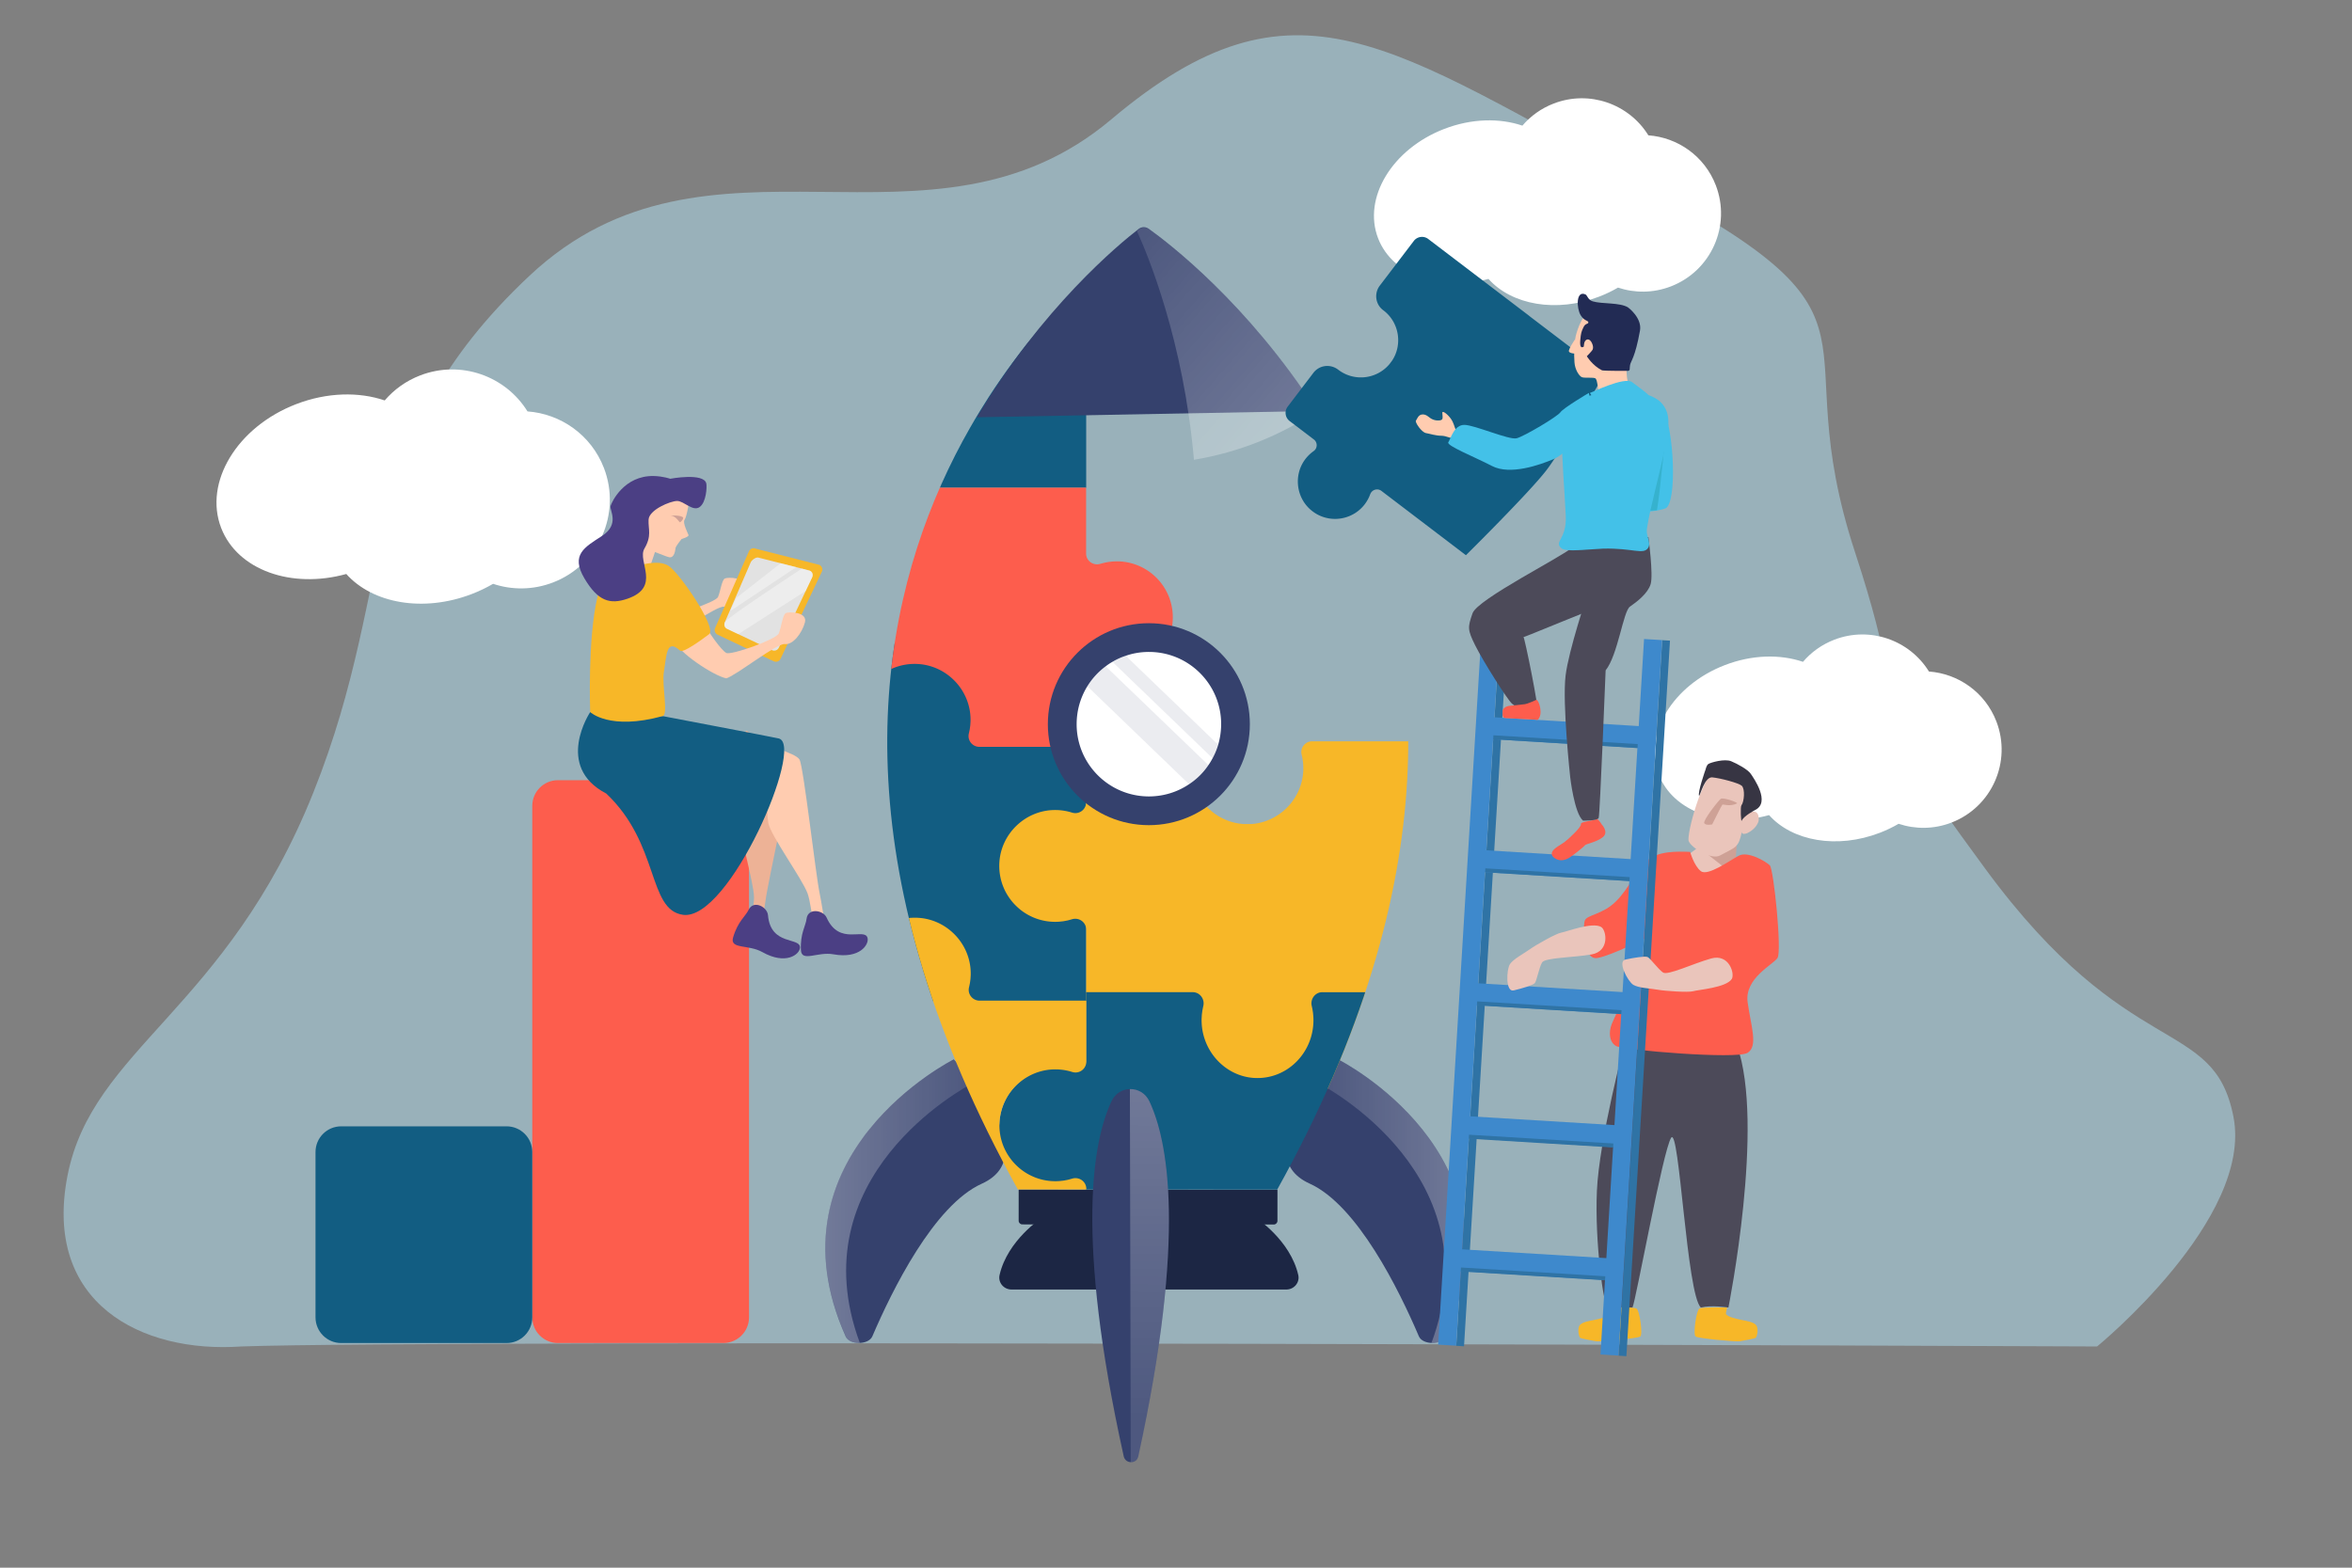 <svg xmlns="http://www.w3.org/2000/svg" xmlns:xlink="http://www.w3.org/1999/xlink" xml:space="preserve" version="1.1" viewBox="0 0 3000 2000"><rect x="0" y="0" width="3000" height="2000" fill="#808080" stroke="none"/><style type="text/css">.st1{fill:#fff}.st2{fill:#4c4a59}.st3{fill:#eac5bb}.st4{fill:#cea196}.st6{fill:#35416d}.st9{fill:#1c2644}.st10,.st12{clip-path:url(#a);fill:#125d82}.st12{fill:#f7b728}.st17{opacity:.1;fill:#35416d}.st18{fill:#125d82}.st19{fill:#f7b728}.st20{fill:#fd5d4d}.st21{fill:#2f73a5}.st23{fill:#ffccb0}.st25{opacity:.39;fill:#fff}.st27{fill:#4b3f84}.st28{fill:#43c1e8}</style><path d="M1417.4 152.33c-231.13 194.84-513.9-14.76-742.01 199.43s-164.75 381.67-275.64 659.11-281.98 326.75-313.66 489.02 93.85 226.92 221.78 217.89c253.46-9.03 2367 0 2367 0s199.29-162.71 173.94-292.92-133.07-66.35-316.83-316.89-72.04-117.81-165.69-402.9 65.22-292.89-264.74-469.47-449.06-281.44-684.15-83.27z" style="opacity:.5;fill:#b2e2f5"/><path d="M2188.5 236.32c-14.36-37.26-48.64-60.97-85.99-63.67-24.74-40.05-75.23-58.12-120.76-40.57-16.01 6.17-29.52 16.02-39.93 28.21-29.03-9.87-64.84-9.25-99.68 4.18-66.43 25.6-104.2 88.05-84.38 139.49 18.3 47.48 79.29 68.97 140.81 51.86 29.5 33.13 86.6 43.64 141.34 22.54 8.44-3.25 16.42-7.11 23.88-11.45 21.23 7.1 44.96 7.13 67.48-1.55 51.43-19.84 77.05-77.6 57.23-129.04zM770.28 596.96c-16.28-42.19-55.12-69.04-97.45-72.1-28.04-45.36-85.26-65.82-136.86-45.94-18.15 6.99-33.45 18.14-45.26 31.94-32.91-11.18-73.48-10.48-112.98 4.73-75.29 29-118.1 99.72-95.64 157.96 20.74 53.77 89.86 78.1 159.59 58.72 33.43 37.52 98.15 49.42 160.19 25.53 9.57-3.69 18.61-8.05 27.06-12.97 24.06 8.04 50.96 8.07 76.48-1.76 58.29-22.45 87.33-87.86 64.87-146.11zM2546.4 920.37c-14.36-37.26-48.64-60.97-85.99-63.67-24.74-40.05-75.23-58.12-120.76-40.57-16.01 6.17-29.52 16.02-39.93 28.21-29.03-9.87-64.84-9.25-99.68 4.18-66.43 25.6-104.2 88.05-84.38 139.49 18.3 47.48 79.29 68.97 140.81 51.86 29.5 33.13 86.6 43.64 141.34 22.54 8.44-3.25 16.42-7.11 23.88-11.45 21.23 7.1 44.96 7.13 67.48-1.55 51.43-19.84 77.06-77.6 57.23-129.04z" class="st1"/><path d="M2072.5 1330s-32.75 123.7-35.63 189.22 8.64 147.26 13.68 148.87c14.4.89 21.6.55 31.68 0 4.32-8.47 38.91-200.71 49.33-216.55 10.43-15.84 19.9 200.56 37.95 216.55 13.51-3.43 35.11 0 35.11 0s46.94-233.77 10.87-334.6c-39.66 1.42-142.99-3.49-142.99-3.49z" class="st2"/><path d="m2213.7 1099.5.46-21.45s-41.17-3.08-41.55-2.18-17.26 13.08-17.26 13.08l13.29 31.72 45.06-21.17z" class="st3"/><path d="m2166.5 1080.8 30.6 24.1 16.6-5.4 1.5-22.9z" class="st4"/><path d="M2186.7 983.54c8.42-3.82 41.35.67 45.86 13.31 2.69 7.54 10.11 26.65 1.87 38.9 10.01-2.46 9.31 10.12 8.46 12.49-1.98 5.52-6.56 10.91-14.11 14.58-2.29 1.11-7.34 2.13-7.02-1.56-4.47 20.79-7.67 19.11-27.84 30.13-11.05 6.04-36.73-9.79-39.93-18.28-3.19-8.48 17.48-82.66 32.71-89.57z" class="st3"/><path d="M2233.1 987.18c-3.76-5.49-16.68-12.58-24.97-16.02-8.29-3.43-25.69 1.41-29.16 3.54-1.42.87-2.87 4.09-3.61 7.5-.03-.02-.05-.04-.05-.04s-10.35 29.22-8.07 33.23c1.74-1.72 7.16-24.25 16.61-23.67 11.33 1.15 34.02 7.3 37.76 10.7 4.46 4.06 3.16 20.52-.42 25.05-1.49 1.88-.67 22.19.43 19.5 2.47-6.02 16.95-13.52 16.95-13.52 20.25-9.75-1.72-40.79-5.47-46.27z" style="fill:#373543"/><path d="M2215.5 1025c2.13-1.04-17.58-8.19-20.74-5.82s-22.61 27.32-20.97 30.85c1.63 3.54 10.1 1.71 10.1 1.71s11.99-24.13 12.97-25.14c.97-1.01 9.3 2.95 18.64-1.6z" class="st4"/><path d="M1216.4 1351.5s-241.69 120.95-137.73 353.49c5 11.19 29.22 11.04 34.03-.19 24.96-58.27 78.42-167.1 139.59-194.68 84.66-38.19-35.89-158.62-35.89-158.62zM1706.6 1351.4s241.5 121.11 137.19 353.58c-5.02 11.19-29.24 11.02-34.03-.21-24.87-58.29-78.16-167.15-139.29-194.78-84.6-38.24 36.13-158.59 36.13-158.59z" class="st6"/><linearGradient id="g" x1="1680.6" x2="1869.9" y1="1532.3" y2="1532.3" gradientUnits="userSpaceOnUse"><stop offset="0" stop-color="#fff" stop-opacity=".4"/><stop offset="1" stop-color="#fff"/></linearGradient><path d="M1706.6 1351.4s-12.09 12.05-25.93 29.73c13.2 6.86 223.71 120.26 145.19 332.12 7.55.27 15.32-2.47 17.93-8.28 104.31-232.46-137.19-353.57-137.19-353.57z" style="opacity:.3;fill:url(#g)"/><linearGradient id="f" x1="-1038.3" x2="-849.08" y1="1532.3" y2="1532.3" gradientTransform="matrix(-1 0 0 1 203.59 0)" gradientUnits="userSpaceOnUse"><stop offset="0" stop-color="#fff" stop-opacity=".4"/><stop offset="1" stop-color="#fff"/></linearGradient><path d="M1216 1351.4s12.09 12.05 25.93 29.73c-13.2 6.86-223.71 120.26-145.19 332.12-7.55.27-15.32-2.47-17.93-8.28C974.5 1472.51 1216 1351.4 1216 1351.4z" style="opacity:.3;fill:url(#f)"/><path d="M1602 1553.7s43.76 28.31 53.96 72.94c2.16 9.47-5.21 18.49-15.35 18.49H1290.3c-10.13 0-17.51-9.02-15.35-18.49 10.2-44.63 53.96-72.94 53.96-72.94" class="st9"/><path d="m1624.7 1562.2-320.72-.16c-2.59 0-4.69-2.1-4.68-4.69l.02-39.73 330.09.16-.02 39.73c0 2.59-2.1 4.69-4.69 4.69z" class="st9"/><defs><path id="e" d="m1629.1 1517.6-330.84-.17c-219.58-396.17-188.47-695.77-97.51-899.71 11.32-25.3 23.46-49.14 36.3-71.54 4.42-7.79 8.9-15.37 13.45-22.74 3.45-5.65 6.9-11.16 10.42-16.61 80.45-124.31 173.03-194.95 197.28-212.24 3.64-2.6 8.49-2.59 12.13.01 24.23 17.3 116.66 87.97 196.92 212.23 3.58 5.45 7.03 10.97 10.47 16.62 4.55 7.38 9.02 14.96 13.43 22.69 12.81 22.48 25.07 46.41 36.36 71.85 90.77 204.04 121.57 503.67-98.41 899.61z"/></defs><clipPath id="a"><use xlink:href="#e"/></clipPath><path d="M947.63 164.21h437.81v458.03H947.63zM947.83 819.43h437.81v458.03H947.83z" class="st10"/><path d="M1084 952.8c8.94 0 15.62-8.38 13.44-17.05-.18-.7-.31-1.42-.47-2.13-.13-.61-.28-1.22-.4-1.84-.17-.87-.29-1.76-.43-2.64-.09-.59-.2-1.17-.27-1.76-.13-.99-.2-1.99-.29-2.99-.04-.5-.11-1-.14-1.5-.1-1.51-.15-3.03-.15-4.57 0-40.92 34.45-73.79 75.93-71.19 4.51.28 8.9.99 13.15 2.09 2.12.55 4.21 1.19 6.25 1.93a79 79 0 0 1 3.03 1.17c10 4.14 18.88 10.51 26.02 18.46 2.14 2.39 4.12 4.92 5.93 7.57a69.93 69.93 0 0 1 3.38 5.47c5.23 9.38 8.41 20.03 8.9 31.3.08 1.75.09 3.48.04 5.2-.02.58-.08 1.15-.11 1.72-.06 1.13-.11 2.27-.22 3.39-.07.68-.18 1.34-.27 2.02-.13 1-.25 2-.42 2.99-.12.71-.28 1.4-.43 2.1-.19.93-.37 1.87-.6 2.79-.03.12-.05.25-.08.38-2.18 8.69 4.46 17.09 13.42 17.09h136.15v-84.01c0-9.29 9-16 17.86-13.21.12.04.23.07.35.1l.6.18c1.4.42 2.82.8 4.26 1.13.16.04.31.08.47.11 1.49.34 3.01.61 4.54.85.3.05.59.09.89.14 1.51.22 3.04.39 4.58.51.26.02.53.03.79.05 1.57.11 3.15.17 4.75.18h.19c1.09 0 2.18-.02 3.28-.07.09 0 .18-.01.26-.02.41-.02.82-.06 1.23-.09.77-.05 1.54-.11 2.31-.18.55-.05 1.09-.12 1.63-.19.58-.07 1.17-.14 1.75-.23a77.994 77.994 0 0 0 3.18-.55c.9-.18 1.8-.37 2.69-.58l.23-.06c27.05-6.54 48.38-28.75 53.52-56.35.13-.71.27-1.41.38-2.13.06-.38.1-.77.16-1.16.11-.81.22-1.61.3-2.43.04-.42.07-.83.11-1.25.04-.52.1-1.03.13-1.55.01-.23.01-.46.02-.69.03-.64.05-1.28.07-1.91.02-.64.03-1.27.03-1.91s-.02-1.27-.03-1.91c-.02-.64-.03-1.28-.07-1.91-.04-.75-.09-1.49-.16-2.24-.04-.42-.06-.84-.11-1.25-.08-.81-.19-1.62-.3-2.43-.05-.39-.1-.77-.16-1.16-.11-.72-.25-1.43-.38-2.14-5.12-27.74-26.28-49.84-53.51-56.34l-.23-.06c-.89-.21-1.79-.4-2.69-.58-.36-.07-.71-.13-1.07-.2-.7-.13-1.4-.25-2.11-.35-.58-.09-1.17-.16-1.75-.23-.54-.07-1.08-.14-1.63-.19-.77-.08-1.54-.13-2.31-.18-.41-.03-.82-.07-1.23-.09-.27-.01-.54-.01-.81-.02-.92-.04-1.85-.07-2.78-.07-.45 0-.89.04-1.34.05a77.248 77.248 0 0 0-8.12.61c-1.01.13-2 .29-2.99.47-.81.14-1.63.29-2.43.46-.99.21-1.96.45-2.93.7-.78.2-1.57.4-2.34.63-.3.09-.61.15-.91.24-9.01 2.78-18.19-3.69-18.19-13.12v-84h-366.92c-39 0-70.61 31.61-70.61 70.61V952.8H1084z" style="clip-path:url(#a);fill:#fd5d4d"/><path d="M1822.9 945.72h-149.21c-8.95 0-15.6 8.39-13.42 17.07a71.693 71.693 0 0 1 2.06 20.57c-1.6 36.06-30.64 65.7-66.66 67.96h-8.83c-37.42-2.19-67.1-33.22-67.1-71.19 0-5.99.74-11.81 2.14-17.38 2.17-8.67-4.5-17.04-13.44-17.04h-123.05v77.81c0 9.31-9.03 16.01-17.91 13.2-.53-.17-1.07-.32-1.6-.47l-.71-.21c-1.57-.44-3.15-.82-4.76-1.15-.27-.06-.55-.11-.82-.17a78.69 78.69 0 0 0-4.88-.78l-.79-.09c-1.69-.19-3.39-.33-5.11-.4-.19-.01-.38-.01-.57-.01-1.81-.06-3.64-.06-5.49.02-36.1 1.56-65.82 30.68-68.04 66.74-.16 2.59-.18 5.15-.07 7.68.5 11.38 3.66 22.07 8.88 31.46.96 1.73 2.01 3.4 3.11 5.04 1.62 2.41 3.37 4.73 5.26 6.92 1.08 1.25 2.21 2.46 3.38 3.63.82.82 1.65 1.63 2.51 2.41 1.33 1.22 2.69 2.4 4.11 3.52 2.8 2.2 5.76 4.19 8.88 5.96 1.37.78 2.78 1.49 4.2 2.18 1.81.87 3.66 1.69 5.55 2.41 7.89 3.01 16.45 4.65 25.4 4.65 1.84 0 3.66-.07 5.47-.21.6-.05 1.19-.14 1.79-.2 1.19-.12 2.39-.23 3.56-.41.71-.11 1.4-.27 2.1-.4 1.05-.19 2.1-.37 3.13-.6.74-.17 1.46-.39 2.19-.59.97-.26 1.94-.49 2.89-.79.05-.02.1-.02.15-.04 9.02-2.82 18.22 3.66 18.22 13.11v90.36h2.07v112.68h435.32v-179.05c.08-1.4.14-2.82.14-4.24V945.72z" class="st12"/><path d="M1686.6 1265.8c-8.94 0-15.62 8.67-13.44 17.65.18.73.31 1.47.47 2.2.13.64.28 1.26.4 1.9.17.9.29 1.82.43 2.74.09.61.2 1.21.27 1.82.13 1.02.2 2.06.29 3.09.04.52.11 1.03.14 1.56.1 1.56.15 3.14.15 4.73 0 42.36-34.45 76.38-75.93 73.7a68.12 68.12 0 0 1-13.15-2.16c-2.12-.57-4.21-1.24-6.25-2-1.02-.38-2.03-.79-3.03-1.22-10-4.28-18.88-10.88-26.02-19.11a74.624 74.624 0 0 1-5.93-7.84 71.629 71.629 0 0 1-3.38-5.66 74.88 74.88 0 0 1-8.9-32.41c-.08-1.81-.09-3.6-.04-5.38.02-.6.08-1.19.11-1.78.06-1.17.11-2.35.22-3.51.07-.7.18-1.39.27-2.09.13-1.04.25-2.07.42-3.1.12-.73.28-1.45.43-2.17.19-.97.37-1.94.6-2.89.03-.13.05-.26.08-.39 2.18-8.99-4.46-17.69-13.42-17.69h-136.15v86.96c0 9.62-9 16.56-17.86 13.67-.12-.04-.23-.07-.35-.11l-.6-.18c-1.4-.43-2.82-.83-4.26-1.17l-.47-.12c-1.49-.35-3.01-.64-4.54-.88-.3-.05-.59-.1-.89-.14-1.51-.23-3.04-.41-4.58-.53-.26-.02-.53-.03-.79-.05-1.57-.11-3.15-.18-4.75-.18h-.19c-1.09 0-2.18.03-3.28.08-.09 0-.18.01-.26.02-.41.02-.82.06-1.23.09-.77.05-1.54.11-2.31.19-.55.06-1.09.13-1.63.2-.58.08-1.17.15-1.75.24-.71.11-1.41.23-2.12.36-.35.07-.71.13-1.06.2-.9.18-1.8.38-2.69.6l-.23.06c-27.05 6.77-48.38 29.77-53.52 58.33-.13.73-.27 1.46-.38 2.2-.06.4-.1.8-.16 1.2-.11.83-.22 1.67-.3 2.51-.04.43-.07.86-.11 1.29-.04.53-.1 1.06-.13 1.6-.01.24-.01.47-.02.71-.03.66-.05 1.32-.07 1.98s-.03 1.32-.03 1.97c0 .66.02 1.32.03 1.97.02.66.03 1.32.07 1.98.04.78.09 1.55.16 2.32.04.43.06.86.11 1.29.08.84.19 1.68.3 2.51.05.4.1.8.16 1.2.11.74.25 1.48.38 2.22 5.12 28.72 26.28 51.59 53.51 58.32l.23.06c.89.22 1.79.42 2.69.6l1.07.21c.7.13 1.4.26 2.11.36.58.09 1.17.16 1.75.24.54.07 1.08.14 1.63.2.77.08 1.54.14 2.31.19.41.03.82.07 1.23.09.27.01.54.01.81.02.92.04 1.85.08 2.78.08.45 0 .89-.04 1.34-.05a72.052 72.052 0 0 0 5.62-.34c.84-.08 1.67-.18 2.5-.29 1.01-.14 2-.3 2.99-.48.81-.15 1.63-.3 2.43-.48.99-.22 1.96-.47 2.93-.72.78-.21 1.57-.42 2.34-.65.3-.09.61-.16.91-.25 9.01-2.88 18.19 3.81 18.19 13.58v86.95h366.92c39 0 70.61-32.72 70.61-73.09v-269.12H1686.6z" class="st10"/><path d="M1367.4 1503.7c-.05.02-.1.02-.15.04-.95.29-1.93.53-2.89.79-.73.19-1.45.42-2.19.59-1.03.24-2.08.41-3.13.6-.7.13-1.39.29-2.1.4-1.17.18-2.37.29-3.56.41-.6.06-1.19.16-1.79.2-1.81.14-3.63.21-5.47.21-8.95 0-17.51-1.65-25.4-4.65a72.05 72.05 0 0 1-5.55-2.41c-1.42-.69-2.83-1.4-4.2-2.18a72.061 72.061 0 0 1-8.88-5.96c-1.42-1.12-2.78-2.3-4.11-3.52-.86-.78-1.69-1.59-2.51-2.41a72.55 72.55 0 0 1-3.38-3.63 72.418 72.418 0 0 1-5.26-6.92c-1.1-1.64-2.15-3.31-3.11-5.04a71.013 71.013 0 0 1-8.88-31.46c-.11-2.53-.09-5.09.07-7.68 2.23-36.06 31.95-65.18 68.04-66.74 1.85-.08 3.67-.07 5.49-.02.19.01.38.01.57.01 1.72.07 3.42.21 5.11.4l.79.09c1.65.2 3.27.46 4.88.78.28.05.55.11.82.17 1.61.33 3.19.71 4.76 1.15l.71.21c.54.16 1.07.3 1.6.47 8.88 2.82 17.91-3.88 17.91-13.2v-77.81h-136.15c-8.96 0-15.6-8.4-13.42-17.09.03-.12.05-.25.08-.38.23-.92.41-1.86.6-2.79.14-.7.3-1.39.43-2.1.17-.99.29-1.99.42-2.99.09-.67.2-1.34.27-2.02.11-1.12.16-2.25.22-3.39.03-.58.09-1.14.11-1.72.05-1.72.04-3.45-.04-5.2-.49-11.27-3.67-21.92-8.9-31.3a74.36 74.36 0 0 0-3.38-5.47 73.447 73.447 0 0 0-5.93-7.57c-7.14-7.95-16.02-14.32-26.02-18.46-1-.41-2.01-.81-3.03-1.17-2.04-.74-4.13-1.38-6.25-1.93-4.25-1.1-8.64-1.81-13.15-2.09-41.48-2.6-75.93 30.27-75.93 71.19 0 1.53.05 3.06.15 4.57.03.51.1 1 .14 1.5.08 1 .16 2 .29 2.99.08.59.18 1.17.27 1.76.13.88.26 1.77.43 2.64.12.62.27 1.23.4 1.84.16.71.29 1.43.47 2.13 2.18 8.67-4.5 17.05-13.44 17.05H948.09v259.97c0 39 31.61 70.61 70.61 70.61h366.92v-90.36c-.01-9.45-9.21-15.93-18.22-13.11z" class="st12"/><linearGradient id="d" x1="1261.3" x2="1261.3" y1="509.75" y2="509.75" gradientUnits="userSpaceOnUse"><stop offset="0" stop-color="#fff" stop-opacity=".4"/><stop offset="1" stop-color="#35416D"/></linearGradient><path d="M1261.3 509.75" style="clip-path:url(#a);fill:url(#d)"/><path d="M1679.5 523.77c-88.06-136.51-188.07-213.16-214.26-231.89-3.94-2.82-9.1-2.72-12.94.25-25.54 19.73-122.94 100.25-206.35 240.21l434.06-8.1" class="st6"/><g style="opacity:.3"><linearGradient id="c" x1="1395" x2="1719.1" y1="324.17" y2="324.17" gradientTransform="rotate(41.161 1357.06 343.516)" gradientUnits="userSpaceOnUse"><stop offset="0" stop-color="#fff" stop-opacity=".4"/><stop offset="1" stop-color="#fff"/></linearGradient><path d="M1522.9 586.57c57.74-9.57 111.06-31.33 157.04-62.33-88.06-136.51-188.07-213.16-214.26-231.89-3.94-2.82-9.1-2.72-12.94.25-.8.62-1.68 1.3-2.62 2.04 13.83 30.26 59.48 139.76 72.78 291.93z" style="fill:url(#c)"/></g><path d="M1465.9 1404.7c23.58 49.57 47.74 170.49-14.04 453.36-1.09 5.17-5.42 7.55-9.59 7.33-3.94-.13-7.81-2.62-8.93-7.39-62.67-283.08-38.91-404.01-15.44-453.38 4.7-9.94 13.82-15 23.29-15.16 0 0 .08-.08.24-.07 9.78-.15 19.56 5.06 24.47 15.31z" class="st6"/><linearGradient id="b" x1="868.3" x2="1265.6" y1="1654" y2="1233.6" gradientTransform="matrix(.557 -.524 .526 .559 111.77 1351.5)" gradientUnits="userSpaceOnUse"><stop offset="0" stop-color="#fff" stop-opacity=".4"/><stop offset="1" stop-color="#fff"/></linearGradient><path d="M1465.9 1404.7c23.58 49.57 47.74 170.49-14.04 453.36-1.09 5.17-5.42 7.55-9.59 7.33l-1.08-475.93s.08-.08.24-.07c9.78-.15 19.56 5.06 24.47 15.31z" style="opacity:.3;fill:url(#b)"/><path d="M1594.2 923.96c-.04 71.15-57.74 128.8-128.89 128.76s-128.8-57.74-128.76-128.89 57.74-128.8 128.89-128.76c71.15.03 128.8 57.74 128.76 128.89z" class="st6"/><path d="M1557.6 923.91a96.775 96.775 0 0 1-3.77 26.2 89.318 89.318 0 0 1-7.16 17.25c-1.62 3-3.31 5.92-5.3 8.69-6.55 9.72-14.89 18-24.69 24.41-14.56 9.85-32.28 15.56-51.2 15.6-50.95-.03-92.24-41.26-92.21-92.21.01-17.77 5.02-34.32 13.68-48.39 6.1-9.88 14.07-18.56 23.43-25.44 2.66-2.05 5.54-4.03 8.56-5.69 5.28-3.19 11.01-5.77 17.02-7.72 9.25-3.23 19.22-4.9 29.59-4.89 50.93.02 92.15 41.33 92.05 92.19z" class="st1"/><path d="M1541.3 976.04c-6.55 9.72-14.89 18-24.69 24.41l-129.73-125c6.1-9.88 14.07-18.56 23.43-25.44l130.99 126.03zM1553.8 950.11a89.318 89.318 0 0 1-7.16 17.25l-127.73-123.04c5.28-3.19 11.01-5.77 17.02-7.72l117.87 113.51z" class="st17"/><path d="M1869.8 708.33s81.38-80.43 103.05-108.9c18.02-23.68 54.4-88.44 68.21-113.35 3.16-5.7 1.66-12.86-3.53-16.81l-86.04-65.49c-.71-.61-1.44-1.21-2.2-1.79l-127.56-97.1c-5.77-4.39-14.01-3.27-18.4 2.49l-18.95 24.9-12.97 17.04-11.45 15.04c-7.49 9.84-5.63 23.97 4.29 31.34.72.54 1.44 1.1 2.14 1.68 18.36 15.31 22.44 42.42 9.42 62.42-.19.29-.39.57-.6.84l-2.96 3.89c-.2.26-.4.52-.62.76-16.34 18.65-44.56 21.73-64.58 6.48-.07-.05-.13-.1-.2-.15-9.9-7.61-24.04-5.91-31.6 4.03l-1.04 1.37-2.72 3.58-29.04 38.15c-4.39 5.77-3.27 14.01 2.49 18.4l30.86 23.49c4.94 3.76 4.85 11.27-.23 14.84-.3.21-.6.44-.9.66-.13.1-.27.19-.4.29-.87.65-1.71 1.34-2.54 2.06-.14.12-.28.25-.42.37-.82.73-1.61 1.49-2.39 2.28-.12.13-.24.26-.37.38-.78.82-1.54 1.67-2.28 2.55l-.24.3c-.76.94-1.51 1.91-2.21 2.92-13.76 19.79-10.31 47.34 7.94 63.09 1.31 1.13 2.66 2.18 4.05 3.14a47.21 47.21 0 0 0 20.29 8c1.31.19 2.62.31 3.93.39 1.93.12 3.87.12 5.8 0 1.1-.07 2.2-.18 3.29-.33.77-.1 1.53-.22 2.29-.36 1.18-.21 2.36-.46 3.53-.76 2.3-.6 4.55-1.37 6.75-2.31.97-.41 1.91-.87 2.86-1.35 1.2-.61 2.38-1.26 3.52-1.97 4.78-2.97 9.12-6.85 12.73-11.6.74-.98 1.44-1.97 2.1-2.99.22-.34.41-.69.62-1.03.42-.68.84-1.36 1.22-2.06.23-.42.42-.85.64-1.28.32-.63.65-1.26.94-1.9.21-.46.38-.93.57-1.4.26-.62.52-1.23.75-1.85.01-.03.03-.06.04-.09 2.15-5.92 9.3-8.19 14.32-4.37l107.8 82.07z" class="st18"/><path d="M2052.1 1668.1c.07 1.29 2.01 7.55 1.33 8.5-2.64 3.72-13.31 5.91-19.66 7.28-6.36 1.37-17.28 2.7-19.57 8.04-2.28 5.33-.07 14.28 1.67 15.04 1.73.76 14.76 3.36 19.92 4.2s52.89-3.6 56.4-6.06c3.52-2.46-.75-33.85-5.06-35.84-4.3-2-35.03-1.16-35.03-1.16zM2202.9 1668.1c-.07 1.29-2.01 7.55-1.33 8.5 2.64 3.72 13.31 5.91 19.66 7.28 6.36 1.37 17.28 2.7 19.57 8.04 2.28 5.33.07 14.28-1.67 15.04-1.73.76-14.76 3.36-19.92 4.2s-52.89-3.6-56.4-6.06c-3.52-2.46.75-33.85 5.06-35.84 4.3-2 35.03-1.16 35.03-1.16z" class="st19"/><path d="M2155.8 1086.8c-17.83-.7-41.16-1.19-55.41 11.47s-21.82 34.27-39.1 51.55-37.47 17.07-39.96 24.84-2.17 50.77 16.2 47.53c18.36-3.25 62.86-25.93 67.82-28.09s-45.14 100.99-49.46 112.05c-4.32 11.07-3.31 23.2 5.4 28.35s154.24 17.28 167.84 8.64 4.32-33.62 0-64.33 32.28-47.98 38.08-56.62-4.83-113.35-9.8-118.24c-4.96-4.89-27.89-18.52-39.65-12.24-11.76 6.27-39.57 26.55-48.34 19.65s-13.62-24.56-13.62-24.56z" class="st20"/><path d="m1913.07 804.104 9.902.603-55.601 912.844-9.902-.603zM2120.18 816.713l9.901.603-55.6 912.844-9.903-.603z" class="st21"/><path d="m2097 815.22-6.76 111.09-184.08-11.21 6.76-111.09-23.02-1.4-55.58 912.8 23.02 1.4 5.78-95 184.08 11.21-5.78 95 23.02 1.4 55.58-912.8-23.02-1.4zm-48.09 789.84-184.08-11.21 8.63-141.73 184.08 11.21-8.63 141.73zm10.33-169.69-184.08-11.21 8.63-141.73 184.08 11.21-8.63 141.73zm10.33-169.69-184.08-11.21 8.63-141.73 184.08 11.21-8.63 141.73zM2079.9 1096l-184.08-11.21 8.63-141.73 184.08 11.21-8.63 141.73z" style="fill:#3e89cc"/><path d="m1904.894 938.075 184.088 11.213-.31 5.09-184.088-11.212zM1894.588 1107.803l184.088 11.213-.31 5.091-184.088-11.213zM1884.182 1277.506l184.088 11.212-.31 5.091-184.088-11.213zM1873.78 1447.617l184.087 11.213-.31 5.09-184.088-11.212zM1863.478 1617.026l184.088 11.213-.31 5.09-184.088-11.212z" class="st21"/><path d="M2042.3 1182.6c6.68 3.99 11.31 30.95-12.36 35.05s-59.32 3.97-63.05 10.26-6.9 23.84-9.32 26.44-16.31 6.69-26.87 9.19-9.23-26.76-4.78-33.49 17.92-13.57 25.36-18.98 33.78-20.3 40.17-21.28c6.37-.98 39.51-13.95 50.85-7.19zM2208.8 1249.1c4.31-6.48-3.13-32.8-26.25-26.3s-55.24 21.98-61.32 17.91c-6.07-4.07-16.5-18.54-19.81-19.84s-17.6.99-28.21 3.28c-10.61 2.3 3.2 28.13 10.11 32.28 6.91 4.16 22.02 4.53 31.06 6.2s39.23 3.76 45.42 1.9c6.19-1.87 41.69-4.44 49-15.43z" class="st3"/><path d="M922.63 1713.4H711.69c-18.1 0-32.77-14.67-32.77-32.77V1028.1c0-18.1 14.67-32.77 32.77-32.77h210.93c18.1 0 32.77 14.67 32.77 32.77v652.53c.01 18.1-14.66 32.77-32.76 32.77z" class="st20"/><path d="M646.15 1713.4H435.21c-18.1 0-32.77-14.67-32.77-32.77V1469.7c0-18.1 14.67-32.77 32.77-32.77h210.93c18.1 0 32.77 14.67 32.77 32.77v210.93c.01 18.1-14.66 32.77-32.76 32.77z" class="st18"/><path d="M822.12 749.86c4.25 8.87 21.55 31.53 27.78 34.48 6.23 2.96 62.84-15.76 65.9-22.66s4.83-21.68 8.73-23.65 27.74-1.56 24.1 10.84c-3.72 12.64-15.24 26.42-25.16 25.12s-61.72 36.95-73.56 39.9c-16.09-2.96-61.8-31.24-63.93-43.21-2.13-11.95 36.14-20.82 36.14-20.82z" class="st23"/><path d="m986.91 843.65-71.65-33.96c-3.22-1.53-4.61-5.41-3.08-8.63l43.21-97.95c1.53-3.22 5.41-4.61 8.63-3.08l81.18 20.65c3.22 1.53 4.61 5.41 3.08 8.63l-52.73 111.26c-1.54 3.22-5.42 4.61-8.64 3.08z" class="st19"/><path d="m984.72 829.45-57.08-27.06c-3.22-1.53-4.61-5.41-3.08-8.63l33.02-76.46c1.53-3.22 7.3-7.28 10.52-5.75l64.72 16.41c3.22 1.53 4.61 5.41 3.08 8.63l-42.55 89.77c-1.53 3.23-5.41 4.62-8.63 3.09z" style="fill:#e2e2e2"/><path d="m995.79 718.58 19.81 5.01-84.35 56.04 8.02-16.92zM1022.9 725.36l10.91 3.09s4.88 2.25 2.08 8.16-8.2 17.29-8.2 17.29l-86.09 55.12-14.97-7.1s-4.48-1.94-2.08-8.16c2.86-6.05 98.35-68.4 98.35-68.4z" class="st25"/><path d="M898.16 795.2c4.32 9.72 21.89 34.56 28.23 37.8 6.33 3.24 63.84-17.28 66.95-24.84 3.1-7.56 4.9-23.76 8.86-25.92s28.19-1.71 24.48 11.88c-3.78 13.86-15.48 28.96-25.56 27.54s-62.71 40.5-74.73 43.74c-16.35-3.24-62.79-34.24-64.95-47.36s36.72-22.84 36.72-22.84z" class="st23"/><path d="M952.5 932.27c16.88 14 53.55 37.58 55.46 47.75s-28.51 145-31.65 169.72c-3.13 24.73-10.75 50.62-2.26 53.56s1.06 8.7-12.46 4.6.35-44.13.17-63.21-20.5-85.9-17.88-101.3 12.99-41.39 14.71-46.38-29.74-16.18-48.42-21.01c-18.68-4.81 42.33-43.73 42.33-43.73z" style="fill:#edb296"/><path d="M954.95 1160.6c6.16-12.8 23.72-3.69 24.63 6.99 3.39 39.68 41.91 27.5 40.83 41.6-.65 8.5-18.03 22.33-48 5.47-17.94-10.09-41.79-3.34-37.35-18.66 5.92-20.43 15.8-26.91 19.89-35.4z" class="st27"/><path d="M878.45 628.01c2.53 5.47-2.43 31.47-5.31 35.25-2.68 3.51 4.13 16.9 5.04 19.26s-8.81 5.12-8.81 5.12-7.31 8.95-7.69 11.44-1.32 13.08-8.06 11.83c-3.29-.61-11.45-4.27-17.98-6.56-2.93-1.03-5.25-2.05-5.98-3.05-2.37-3.22-13.34-18.84-13.82-24.02-.48-5.17 8.97-38.06 14.22-43.3s19.64-12.58 24.93-13.68c5.28-1.1 23.46 7.71 23.46 7.71zM951.78 942.1c20.54 7.7 62.9 17.97 68.03 26.96s20.54 146.34 25.67 170.73 6.42 51.35 15.4 51.35 3.85 7.88-10.27 8.43-14.12-41.81-20.54-59.78-47.5-74.45-50.06-89.86c-2.57-15.4-1.28-43.36-1.28-48.64s-33.39-5.55-52.63-3.99 25.68-55.2 25.68-55.2z" class="st23"/><path d="M752.81 908.44s-46.21 69.32 20.54 103.98c68.29 64.67 52.52 148.22 97.81 154.67 58.77 8.37 155.9-216.72 122.18-224.98-6.23-1.53-148.1-28.52-148.1-28.52l-92.43-5.15z" class="st18"/><path d="M828.32 725.36s-24.48 1.08-24.12 0l10.44-31.32s18.61-7.56 18.67-6.84c.05.72 4.73 9.36 4.73 9.36l-9.72 28.8z" class="st23"/><path d="M855.86 657.86c-2.88-.23 14.59-1.08 15.66 2.88-.72 3.42-3.28 4.86-4.07 5.58s-4.93-7.92-11.59-8.46z" class="st4"/><path d="M1028.8 1172.1c1.63-14.11 21.2-11.25 25.56-1.46 16.2 36.38 48.6 12.26 52.2 25.94 2.17 8.25-9.72 27-43.56 20.88-20.26-3.66-40.58 10.52-41.4-5.4-1.09-21.24 6.12-30.6 7.2-39.96z" class="st27"/><path d="M797.96 725.36c16.28-3.65 40.65-12.48 54.77-3.5s62.06 79.46 51.79 87.16-33.29 24.53-37.07 21.05c-17.54-16.17-17.17 5.81-20.69 27.41-2.7 16.52 5.9 54.05-1.52 56.09-67.91 18.7-92.42-5.13-92.42-5.13s-3.55-92.87 9.15-146.48c7.5-31.71 31.5-35.59 35.99-36.6z" class="st19"/><path d="M900.92 616.88c.9 4.21 0 24.07-8.64 30.07s-19.92-7.84-28.56-7.84-36 11.33-36.48 23.97 4.31 20.36-5.28 36.76 21.95 48.99-21.72 64.01c-21.96 7.55-37.44 3.33-54.72-25.82-17.98-30.34.05-39.82 22.32-54.26 23.04-14.93 9.48-32.9 10.92-38.13s17.28-39.22 55.2-38.35c12.03.28 20.88 3.49 20.88 3.49s43.05-8.13 46.08 6.1z" class="st27"/><path d="M1982.9 1094.7c-2.23-1.58-5.07-4.29-2.73-8.59 2.34-4.29 10.93-8.59 15.22-11.71s22.25-19.52 21.08-23.03c-1.12-3.35 17.57-4.29 19.13-6.25 1.56-1.95 6.07 4.13 7.39 6.64 0 0 9.49 9.76 1.42 16.26s-21.86 8.59-22.9 10.41-16.91 14.31-20.56 16.26c-3.64 1.96-10.86 5.08-18.05.01z" class="st20"/><path d="M2004.5 699.05c-10.99 10.61-119.96 65.36-126.23 83.28-6.26 17.92-6.59 20.98 3.31 40.92s41.41 69.95 47.12 74.58 28.79 19.28 32.82 13.05c2.29-3.54-17.12-99.45-18.34-98.12s98.65-40.41 106.41-42.3c7.77-1.9 15.37-85.29 15.37-85.29l-60.46 13.88z" class="st2"/><path d="M2048 855.23c15.8-19.86 22.35-75.33 31.05-81.35s22.85-16.75 26.4-28.8-2.88-59.91-2.88-59.91h-51.34l-26.6 73.46s-23.74 70.79-27.71 103.28c-4.34 35.52 5.91 129.72 5.91 129.72s5.17 45.67 16.25 55.22c0 0 18.49.49 20.05-3.34 1.58-3.83 8.87-188.28 8.87-188.28z" class="st2"/><path d="m1959.1 918.15-37.59-1.95c-6.24 0-4.82-4.03-4.82-10.27 0 0 1.64-4.25 7.73-5.34 0 0 15.64-1.58 20.13-2.15 4.56-.57 15.06-5.64 15.06-5.64 3.33.54 7.11 14.04 4.59 20.97-2.39 6.58-5.1 4.38-5.1 4.38" class="st20"/><path d="M2124.2 648.62c-3.54 1.36-9.95 2.84-17.48 3.65-4.78.44-10.09.69-15.45.47-8.7-.35-17.48-2.01-24.56-5.73-16.64-8.79-18.4-24.8-19.63-26.32 2.2.04 13.64.33 25.03.08 12.28-.23 24.52-1.07 24.98-3.5-2.07-3.97-3.76-8.66-5.09-13.93-7.98-30.5-4.7-78.83-1.94-100.95 9.67 2.22 25.39 6.1 29.36 13.4 16.8 31.2 19.79 127.16 4.78 132.83z" class="st28"/><path d="M2125.1 542.02c-.53 8.57-6.98 81.58-11.63 108.97-4.78.44-10.09.69-15.45.47-9.33-10.62-21.12-25.99-27.59-27.61l2.75-3.64c1.91.04 3.82-.16 5.68-.72 8.09-2.16 15.26-9.24 19.9-17.43 4.38-7.72 6.52-16.5 5.11-23.15l21.23-36.89z" style="fill:#36b2ce"/><path d="M2077.3 492.3s-4.19-15.3-2-26.49 9.32-31.27 7.1-46.48c-2.23-15.21-21.07-28.22-41.31-26.65-20.25 1.57-26.53 20.82-30.12 31.98s-3.37 28.3-2.71 37.58 5.57 16.68 8.9 18.71 16.05-.31 18.23 2.15 3.58 16.81 3.58 16.81" class="st23"/><path d="M2091.8 421.89c-6.3 34.97-11.73 38.51-12.67 43.98-.94 5.46.54 6.03-2.29 7.29 0 0-27.6.17-33.37-.66-12.22-6.02-19.44-18.01-19.44-18.01s6.78-6.95 7.39-8.45c1.42-3.55-.38-7.88-1.94-10.23-3.59-5.38-8.3-2.25-8.94 2.8s-.13 3.45-1.45 4.08c-1.81.92-4.3.69-3.4-9.01.76-8.45 1.34-10.58 4.01-16.13 2.61-5.61 6.17-3.72 6.26-6.19.1-2.72-5.04-1.47-9.77-9.13-5.43-8.87-6.25-32.18 6.13-26.58 2.29 1.03 3.08 6.98 9.3 8.83 12.15 3.58 34.31 1.21 44.91 7.68 0-.01 18.24 13.28 15.27 29.73z" style="fill:#222b54"/><path d="M2009.2 432.63s-9 12.92-8.01 15.74 9.4 2.81 9.4 2.81" class="st23"/><path d="M2102.8 504.08c-4.55-4.71-14.2-11.26-20.9-16.47-9.87-7.68-52.38 13.6-53.97 13.7 0 0 .67 1.12 1.84 2.85-23.36 6.13-33.9 19.02-36.46 35.44-.3 1.86-.5 3.87-.7 5.98-.15 1.86-.26 3.87-.33 5.99l-.03 1.06c-.02.88-.04 1.78-.05 2.7-.37 27.85 3.64 73.45 4.94 102.78 1.34 30.42-15.66 32.75-5.51 41.4 2.67 2.27 10.64 3.03 21.73 2.37 3.29-.08 6.6-.39 9.86-.61 7.25-.47 14.51-.97 21.77-1.36 37.84-.82 50.62 8.01 56.94-.56 1.21-1.65 1.96-4.09 1.45-7.29-1.14-7.88-3.82-10.63-2.56-18.52 1.08-6.61 2.54-14.49 4.55-23.49 6.89-31.16 20.26-78.69 22.54-107.39 1.92-24.31-12.78-34.4-25.11-38.58zm-90.91 197.8c.38 0 .76 0 1.13-.01-.37.01-.75.01-1.13.01z" class="st28"/><path d="M1856.8 547.84c-1.76-2.49-2.13-8.22-6.57-14.14s-10.54-10.17-10.54-7.21.92 6.1 0 8.14-6.84 2.59-12.02.55-7.21-6.47-12.94-6.47-7.21 5.96-8.69 7.97 7.21 14.81 12.76 15.81c5.55.99 12.57 3.4 19.41 3.4s12.2 4.07 14.79 2.22 3.8-10.27 3.8-10.27z" class="st23"/><path d="M2026.5 501.3s-32.58 19.3-36.21 24.7-46.03 30.6-55.72 33.12-53.3-16.85-66.62-17.07c-13.32-.21-17.56 17.79-20.59 22.11s32.4 18.22 55.72 30.35 61.48-1.59 78.43-8.75 45.43-40.32 48.45-51.48c3.03-11.15-3.46-32.98-3.46-32.98z" class="st28"/></svg>
